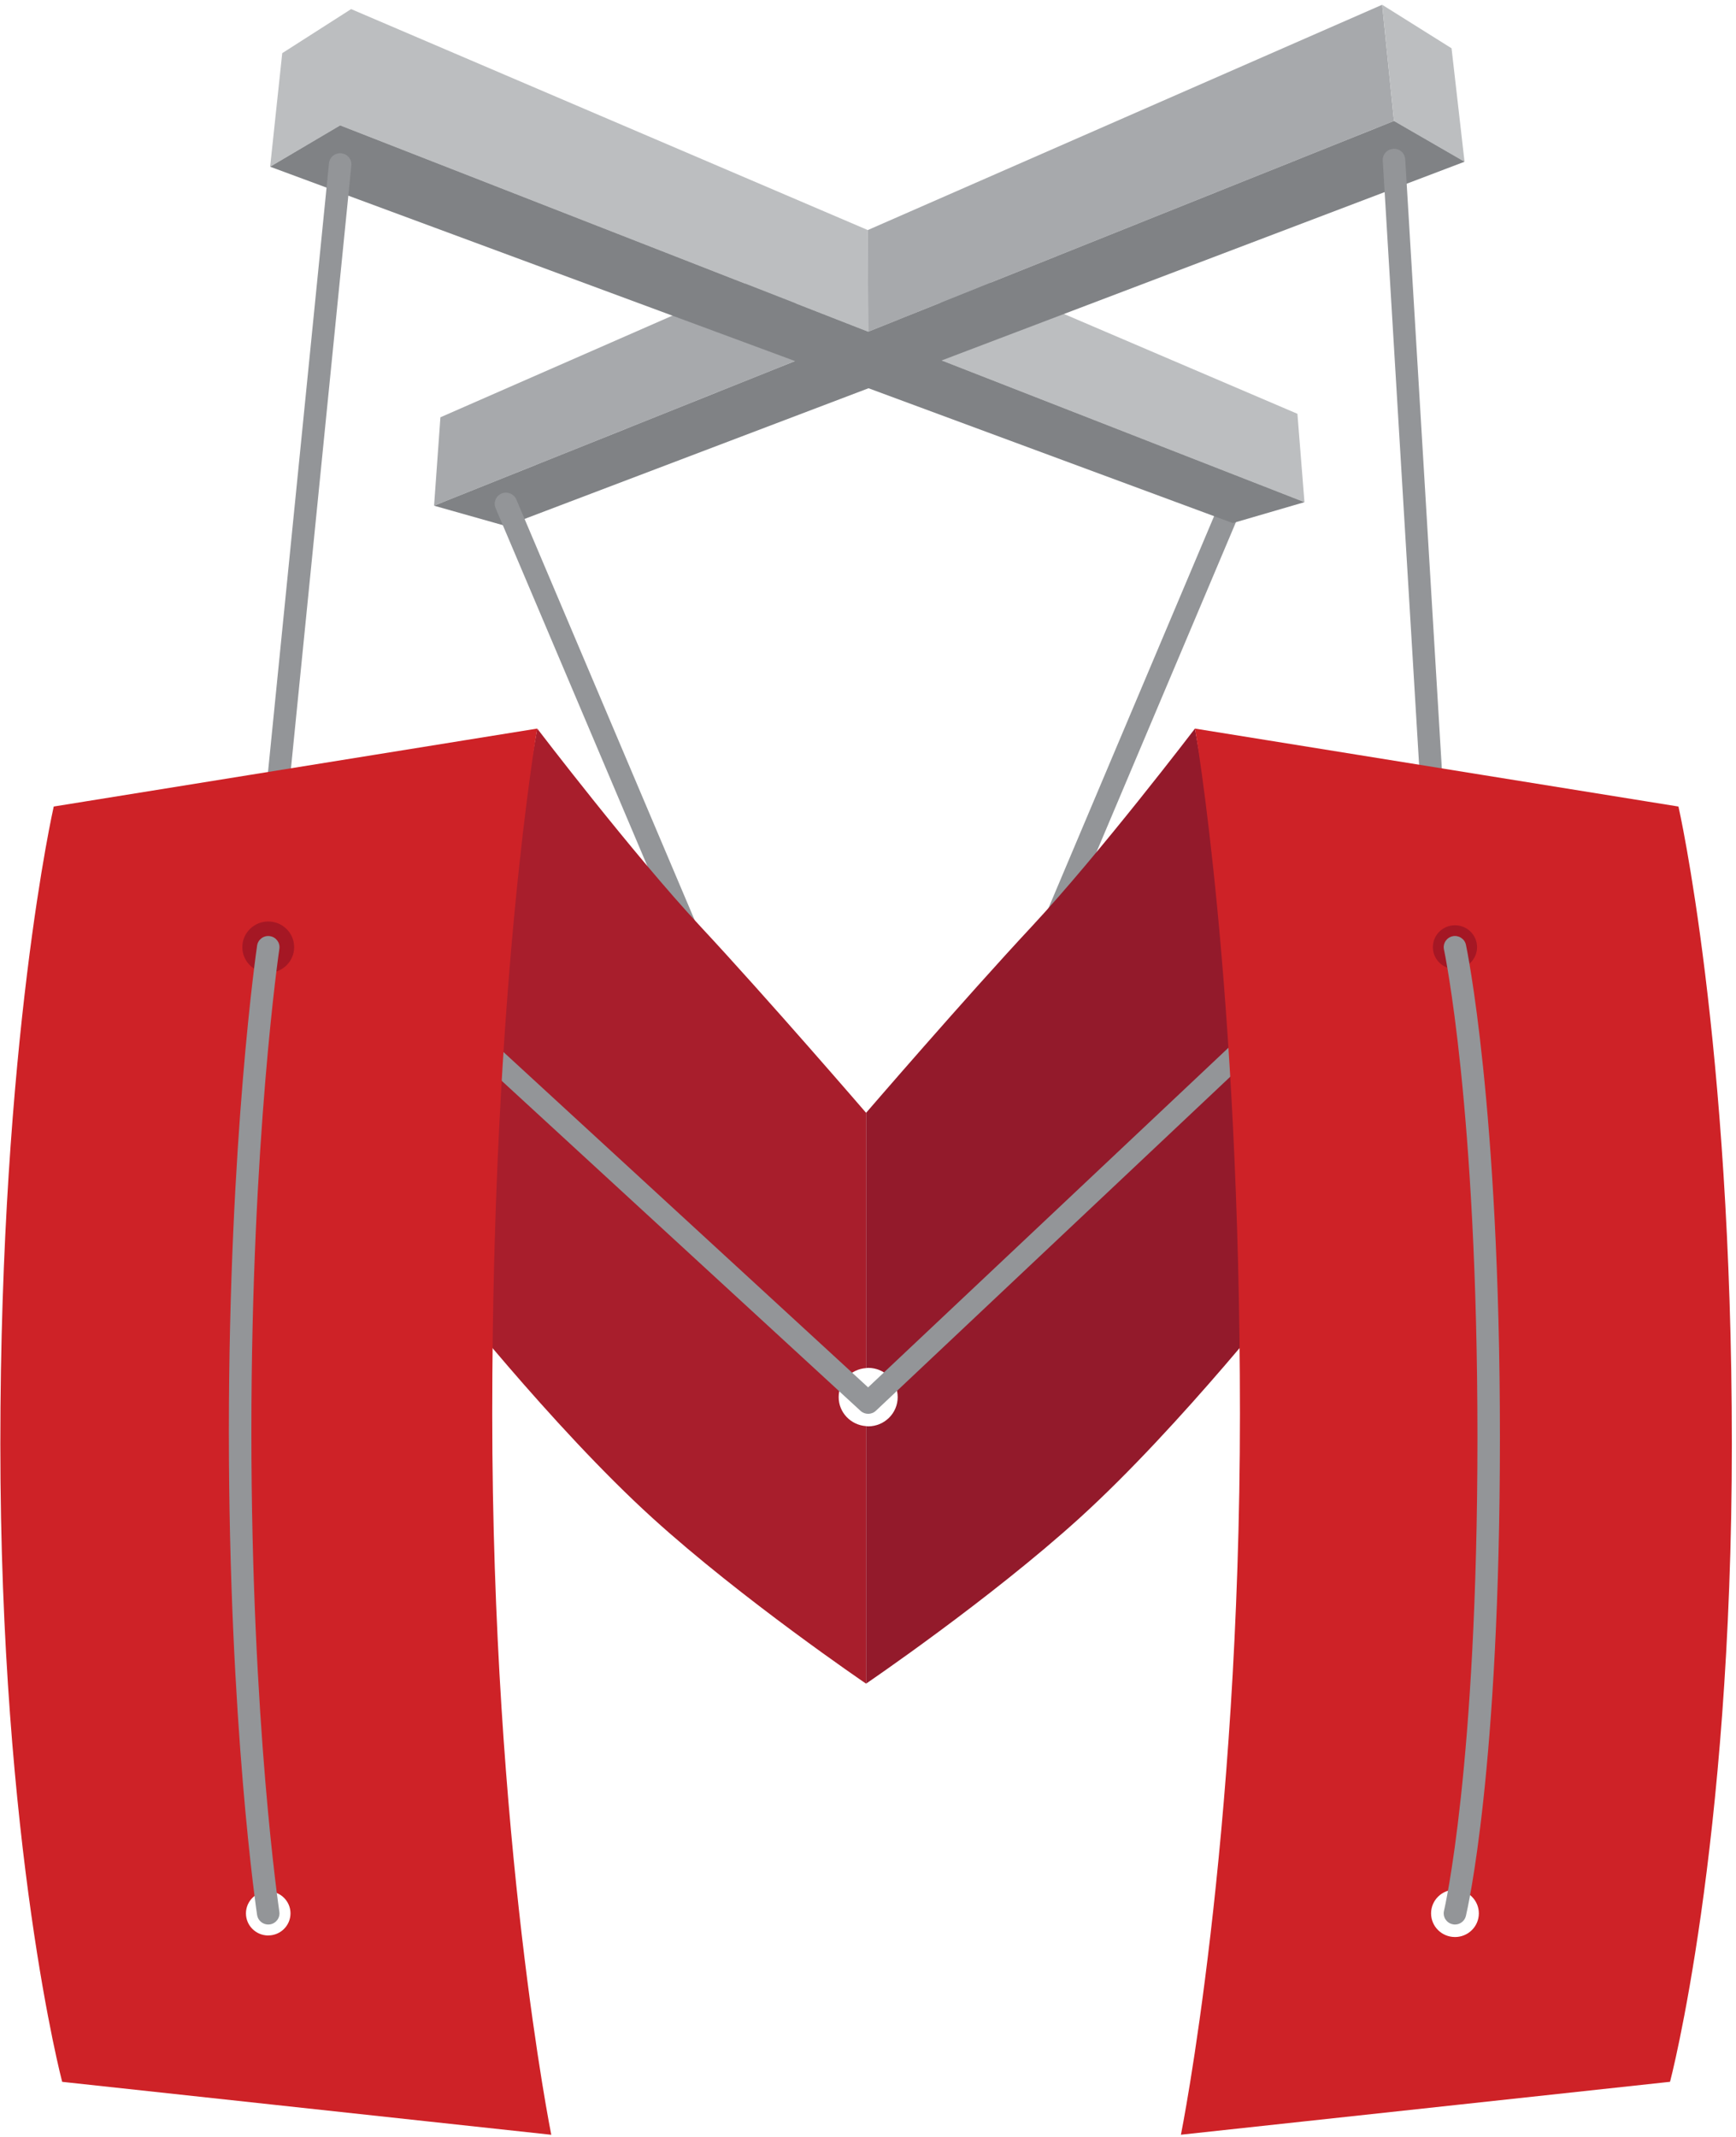 <svg width="256" height="315" viewBox="0 0 256 315" xmlns="http://www.w3.org/2000/svg" preserveAspectRatio="xMinYMin meet"><path d="M150.815 142.832l29.445-69.646c.35-.837 1.325-1.233 2.17-.883.84.35 1.242 1.31.888 2.15l-25.95 61.37-6.553 7.01z" fill="#939598"/><path d="M176.216 107.388s-14.092 18.468-24.037 29.137c-9.956 10.673-24.46 27.5-24.46 27.5v37.62c.104-.006.2-.027.304-.027 2.406 0 4.355 1.927 4.355 4.306 0 2.382-1.952 4.312-4.356 4.312-.104 0-.2-.025-.305-.034v37.957s18.266-12.414 31.498-24.422c14.92-13.54 31.5-34.684 31.5-34.684l-14.502-81.664v-.002z" fill="#931A2B"/><path d="M117.376 38.55l-.136 14.666-53.23 21.32.937-13.03 52.43-22.96v.003z" fill="#A7A9AC"/><path d="M191.325 60.993l1.038 13.026-53.498-20.893-.253-14.662 52.713 22.528zM127.972 33.91l.056 14.982L50.16 18.48l1.617-17.14 76.195 32.57zM51.777 1.34L50.16 18.48 39.836 24.57 41.62 7.836 51.778 1.34z" fill="#BCBEC0"/><path d="M203.82.7l1.743 17.13-77.535 31.062-.058-14.982L203.82.7z" fill="#A7A9AC"/><path d="M214.053 7.116l1.916 16.724-10.405-6.01L203.822.703l10.23 6.414z" fill="#BCBEC0"/><path d="M74.608 77.534l-10.6-2.996 53.232-21.32-77.405-28.644L50.16 18.48 128.03 48.89l77.537-31.06 10.404 6.008-77.105 29.288 53.498 20.89-10.574 3.083-53.713-19.873-53.47 20.303v.004z" fill="#808285"/><path d="M40.676 120.55c-.056 0-.112 0-.166-.008-.91-.09-1.576-.89-1.485-1.796l9.49-94.68c.09-.9.88-1.56 1.812-1.47.91.087 1.576.892 1.485 1.792l-9.487 94.68c-.087.848-.802 1.483-1.646 1.483h-.004zm170.62 0c-.867 0-1.6-.672-1.65-1.542l-5.737-95.332c-.057-.906.64-1.686 1.554-1.74.936-.06 1.702.635 1.757 1.54l5.732 95.328c.057.906-.637 1.684-1.552 1.74-.037.005-.07.005-.104.007zm-110.764 19.054L73.082 74.89c-.353-.836.044-1.802.885-2.152.847-.35 1.818.045 2.172.88l30.466 71.826-6.074-5.84z" fill="#939598"/><path d="M123.676 205.928c0-2.277 1.786-4.122 4.045-4.28v-37.622s-14.51-16.828-24.458-27.5c-9.948-10.67-24.04-29.138-24.04-29.138L64.715 189.06s16.58 21.142 31.5 34.683c13.23 12.008 31.502 24.42 31.502 24.42v-37.96c-2.255-.157-4.042-2.004-4.042-4.275z" fill="#A81E2C"/><path d="M128.024 208.388c-.4 0-.81-.143-1.126-.436l-57.13-52.522-.017-4.494 58.264 53.555 57.524-54.193.23 4.31-56.602 53.326c-.32.306-.732.456-1.145.456h.004v-.002z" fill="#939598"/><path d="M247.515 118.88l-71.297-11.49s6.63 37.756 6.63 100.957c0 63.21-8.703 106.3-8.703 106.3l72.127-7.8s9.116-34.482 9.116-93.99c-.003-59.505-7.876-93.98-7.876-93.98l.003.002zm-32.958 166.628c-1.945 0-3.523-1.558-3.523-3.487 0-1.92 1.576-3.485 3.523-3.485 1.948 0 3.522 1.565 3.522 3.486 0 1.926-1.574 3.488-3.523 3.488zM72.59 208.346c0-63.202 6.63-100.958 6.63-100.958l-71.295 11.49S.05 153.353.05 212.86c0 59.516 9.118 93.992 9.118 93.992l72.126 7.803c0-.008-8.705-43.097-8.705-106.31zM39.555 285.28c-1.813 0-3.286-1.46-3.286-3.255 0-1.797 1.47-3.255 3.285-3.255 1.813 0 3.284 1.458 3.284 3.25 0 1.794-1.47 3.255-3.285 3.255v.005z" fill="#CE2227"/><ellipse fill="#A51724" cx="214.557" cy="139.605" rx="3.258" ry="3.225"/><path d="M214.56 283.664c-.126 0-.257-.018-.388-.05-.89-.207-1.44-1.085-1.23-1.976.052-.202 4.93-21.18 4.93-69.764 0-48.678-4.89-71.7-4.936-71.923-.19-.888.378-1.76 1.27-1.952.89-.192 1.78.373 1.97 1.26.05.227 5.01 23.597 5.01 72.616 0 49.048-4.812 69.666-5.016 70.52-.183.766-.863 1.27-1.61 1.27z" fill="#939598"/><ellipse fill="#A51724" cx="39.556" cy="139.605" rx="3.821" ry="3.783"/><path d="M39.553 283.664c-.807 0-1.513-.588-1.64-1.402-.04-.272-4.162-27.914-4.162-71.244s4.124-71.372 4.164-71.65c.136-.9.976-1.518 1.883-1.384.907.13 1.534.968 1.4 1.862-.044.28-4.128 28.103-4.128 71.176 0 43.09 4.087 70.492 4.125 70.755.14.89-.488 1.735-1.395 1.87-.083.006-.167.017-.247.017z" fill="#939598"/></svg>
